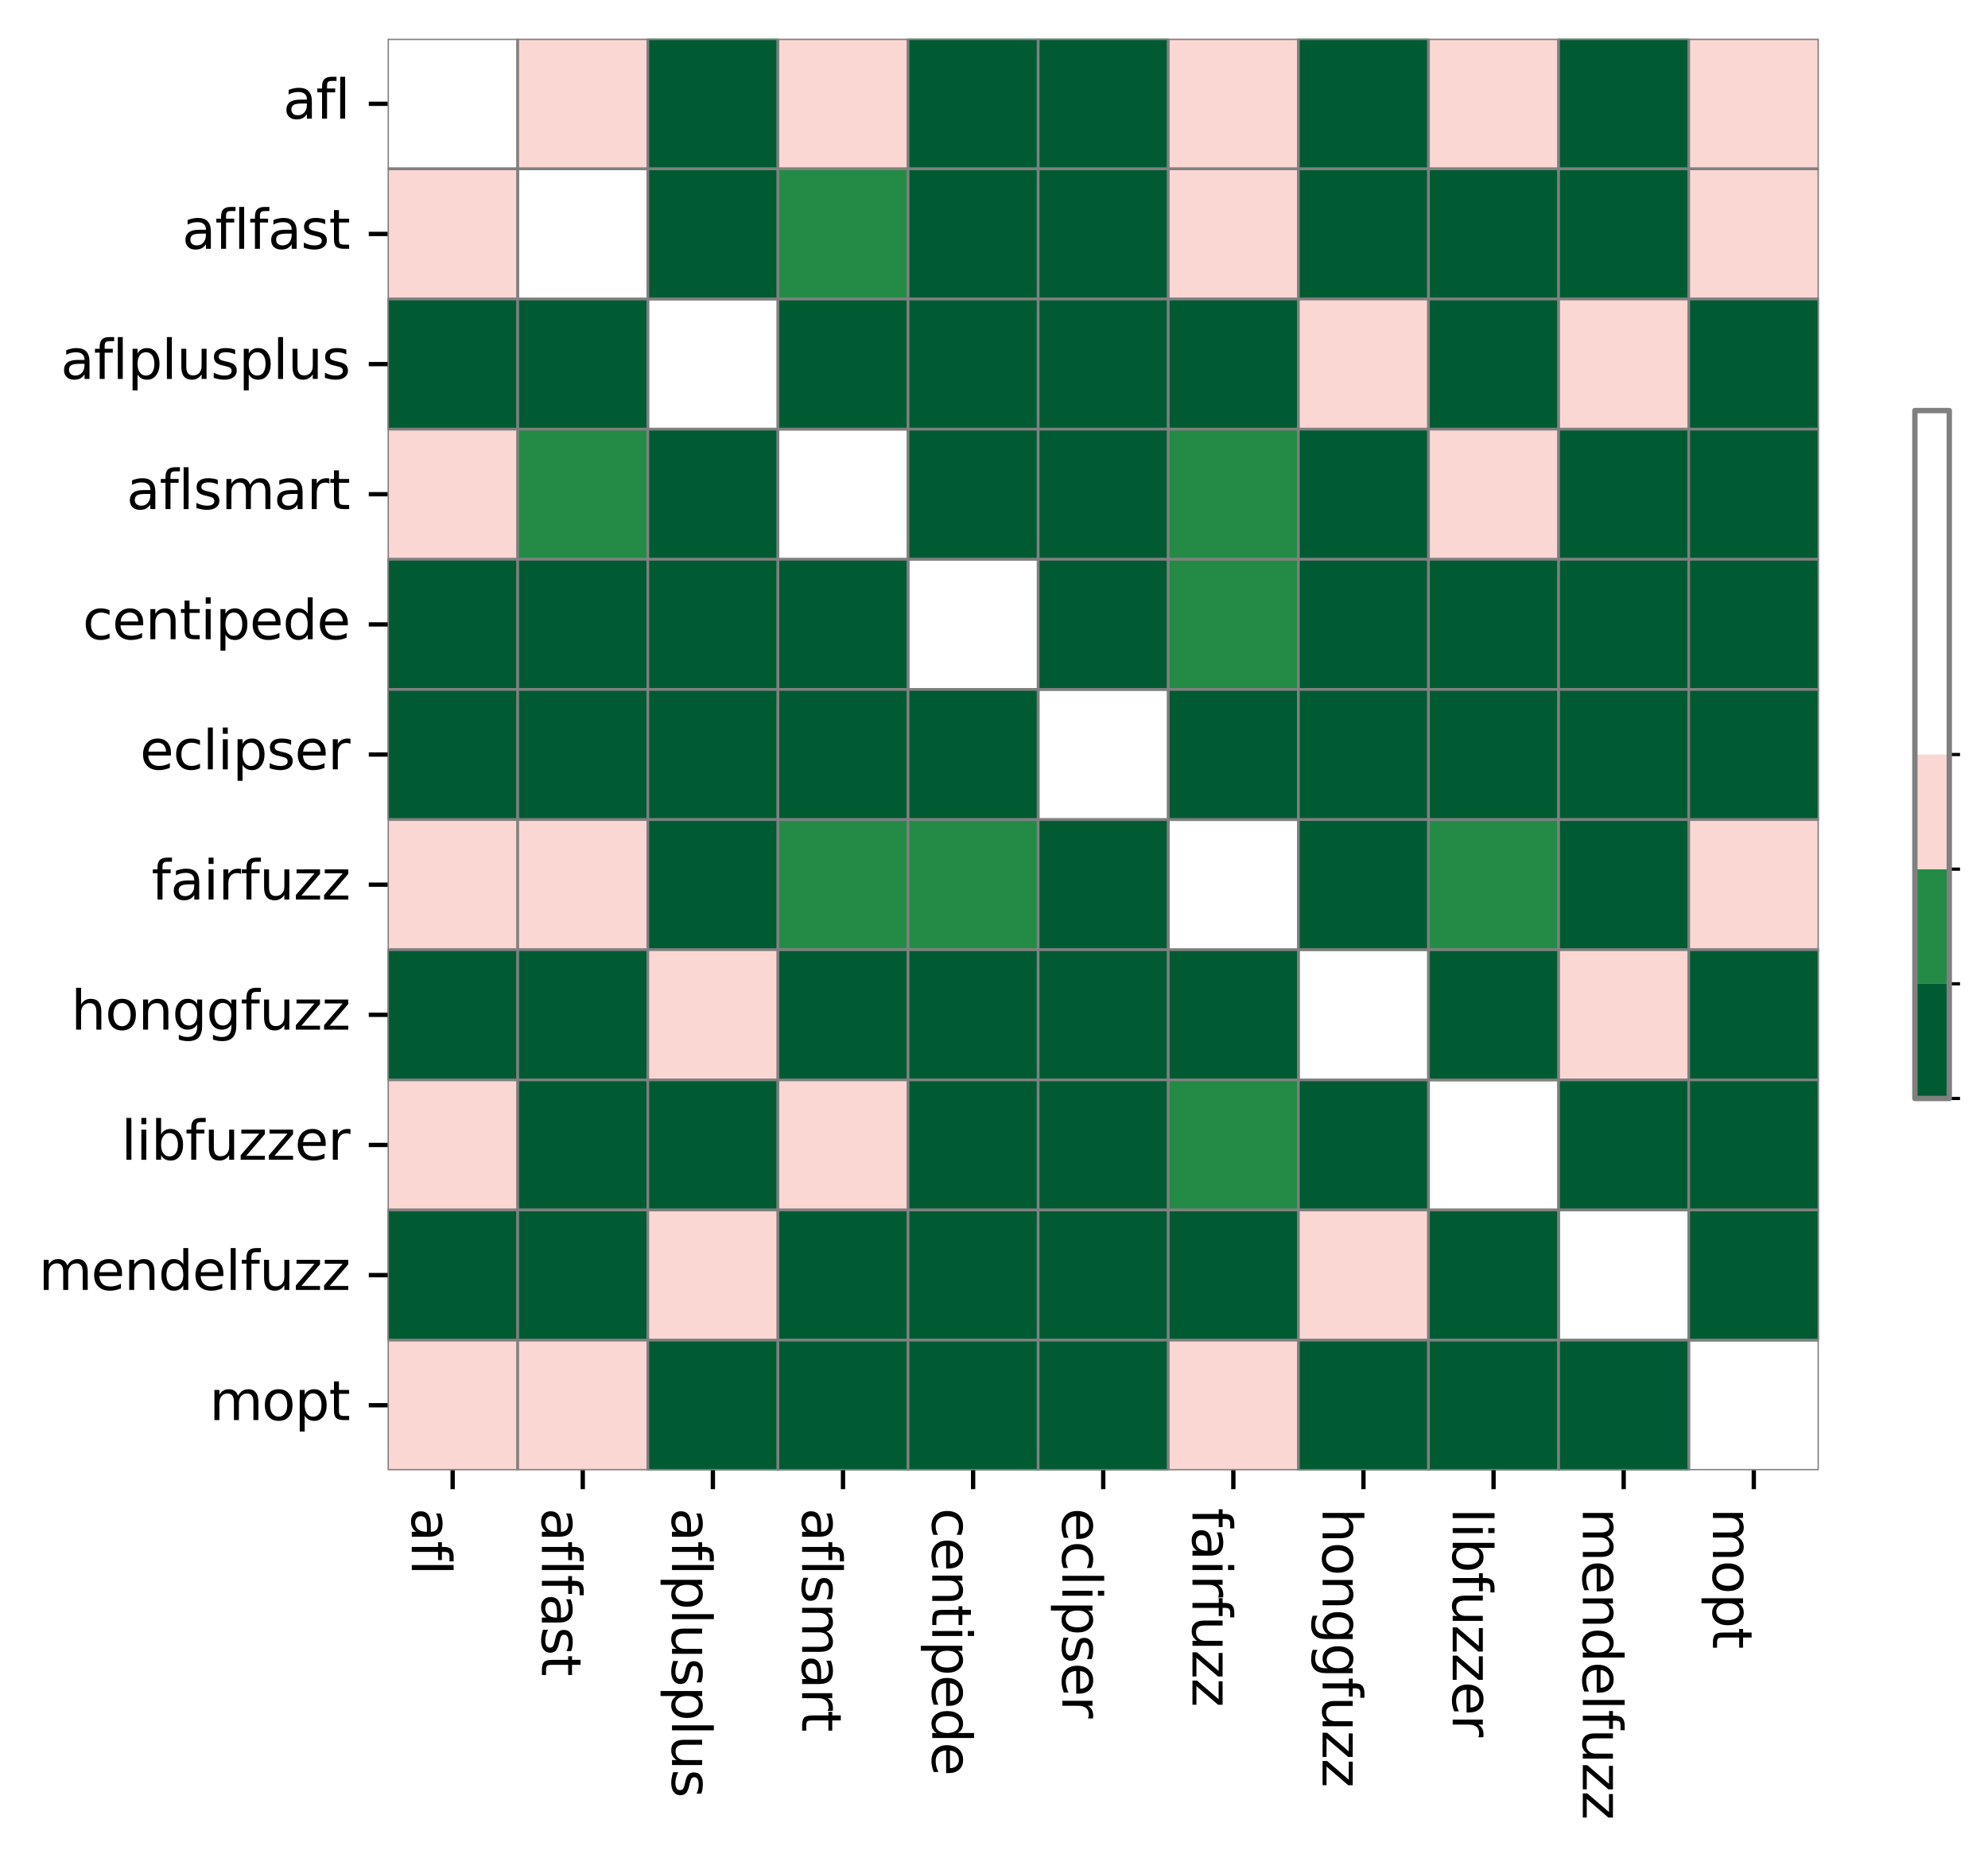 <?xml version="1.0" encoding="utf-8" standalone="no"?>
<!DOCTYPE svg PUBLIC "-//W3C//DTD SVG 1.1//EN"
  "http://www.w3.org/Graphics/SVG/1.1/DTD/svg11.dtd">
<svg xmlns:xlink="http://www.w3.org/1999/xlink" width="369.627pt" height="345.378pt" viewBox="0 0 369.627 345.378" xmlns="http://www.w3.org/2000/svg" version="1.1">
 <defs>
  <style type="text/css">*{stroke-linejoin: round; stroke-linecap: butt}</style>
 </defs>
 <g id="figure_1">
  <g id="patch_1">
   <path d="M 0 345.378 
L 369.627 345.378 
L 369.627 0 
L 0 0 
z
" style="fill: #ffffff"/>
  </g>
  <g id="axes_1">
   <g id="patch_2">
    <path d="M 72.066 273.312 
L 338.178 273.312 
L 338.178 7.2 
L 72.066 7.2 
z
" style="fill: #ffffff"/>
   </g>
   <g id="QuadMesh_1">
    <path d="M 72.066 7.2 
L 96.258 7.2 
L 96.258 31.392 
L 72.066 31.392 
L 72.066 7.2 
" clip-path="url(#pc82c62df67)" style="fill: none; stroke: #808080; stroke-width: 0.5"/>
    <path d="M 96.258 7.2 
L 120.45 7.2 
L 120.45 31.392 
L 96.258 31.392 
L 96.258 7.2 
" clip-path="url(#pc82c62df67)" style="fill: #fbd7d4; stroke: #808080; stroke-width: 0.5"/>
    <path d="M 120.45 7.2 
L 144.642 7.2 
L 144.642 31.392 
L 120.45 31.392 
L 120.45 7.2 
" clip-path="url(#pc82c62df67)" style="fill: #005a32; stroke: #808080; stroke-width: 0.5"/>
    <path d="M 144.642 7.2 
L 168.834 7.2 
L 168.834 31.392 
L 144.642 31.392 
L 144.642 7.2 
" clip-path="url(#pc82c62df67)" style="fill: #fbd7d4; stroke: #808080; stroke-width: 0.5"/>
    <path d="M 168.834 7.2 
L 193.026 7.2 
L 193.026 31.392 
L 168.834 31.392 
L 168.834 7.2 
" clip-path="url(#pc82c62df67)" style="fill: #005a32; stroke: #808080; stroke-width: 0.5"/>
    <path d="M 193.026 7.2 
L 217.218 7.2 
L 217.218 31.392 
L 193.026 31.392 
L 193.026 7.2 
" clip-path="url(#pc82c62df67)" style="fill: #005a32; stroke: #808080; stroke-width: 0.5"/>
    <path d="M 217.218 7.2 
L 241.41 7.2 
L 241.41 31.392 
L 217.218 31.392 
L 217.218 7.2 
" clip-path="url(#pc82c62df67)" style="fill: #fbd7d4; stroke: #808080; stroke-width: 0.5"/>
    <path d="M 241.41 7.2 
L 265.602 7.2 
L 265.602 31.392 
L 241.41 31.392 
L 241.41 7.2 
" clip-path="url(#pc82c62df67)" style="fill: #005a32; stroke: #808080; stroke-width: 0.5"/>
    <path d="M 265.602 7.2 
L 289.794 7.2 
L 289.794 31.392 
L 265.602 31.392 
L 265.602 7.2 
" clip-path="url(#pc82c62df67)" style="fill: #fbd7d4; stroke: #808080; stroke-width: 0.5"/>
    <path d="M 289.794 7.2 
L 313.986 7.2 
L 313.986 31.392 
L 289.794 31.392 
L 289.794 7.2 
" clip-path="url(#pc82c62df67)" style="fill: #005a32; stroke: #808080; stroke-width: 0.5"/>
    <path d="M 313.986 7.2 
L 338.178 7.2 
L 338.178 31.392 
L 313.986 31.392 
L 313.986 7.2 
" clip-path="url(#pc82c62df67)" style="fill: #fbd7d4; stroke: #808080; stroke-width: 0.5"/>
    <path d="M 72.066 31.392 
L 96.258 31.392 
L 96.258 55.584 
L 72.066 55.584 
L 72.066 31.392 
" clip-path="url(#pc82c62df67)" style="fill: #fbd7d4; stroke: #808080; stroke-width: 0.5"/>
    <path d="M 96.258 31.392 
L 120.45 31.392 
L 120.45 55.584 
L 96.258 55.584 
L 96.258 31.392 
" clip-path="url(#pc82c62df67)" style="fill: none; stroke: #808080; stroke-width: 0.5"/>
    <path d="M 120.45 31.392 
L 144.642 31.392 
L 144.642 55.584 
L 120.45 55.584 
L 120.45 31.392 
" clip-path="url(#pc82c62df67)" style="fill: #005a32; stroke: #808080; stroke-width: 0.5"/>
    <path d="M 144.642 31.392 
L 168.834 31.392 
L 168.834 55.584 
L 144.642 55.584 
L 144.642 31.392 
" clip-path="url(#pc82c62df67)" style="fill: #238b45; stroke: #808080; stroke-width: 0.5"/>
    <path d="M 168.834 31.392 
L 193.026 31.392 
L 193.026 55.584 
L 168.834 55.584 
L 168.834 31.392 
" clip-path="url(#pc82c62df67)" style="fill: #005a32; stroke: #808080; stroke-width: 0.5"/>
    <path d="M 193.026 31.392 
L 217.218 31.392 
L 217.218 55.584 
L 193.026 55.584 
L 193.026 31.392 
" clip-path="url(#pc82c62df67)" style="fill: #005a32; stroke: #808080; stroke-width: 0.5"/>
    <path d="M 217.218 31.392 
L 241.41 31.392 
L 241.41 55.584 
L 217.218 55.584 
L 217.218 31.392 
" clip-path="url(#pc82c62df67)" style="fill: #fbd7d4; stroke: #808080; stroke-width: 0.5"/>
    <path d="M 241.41 31.392 
L 265.602 31.392 
L 265.602 55.584 
L 241.41 55.584 
L 241.41 31.392 
" clip-path="url(#pc82c62df67)" style="fill: #005a32; stroke: #808080; stroke-width: 0.5"/>
    <path d="M 265.602 31.392 
L 289.794 31.392 
L 289.794 55.584 
L 265.602 55.584 
L 265.602 31.392 
" clip-path="url(#pc82c62df67)" style="fill: #005a32; stroke: #808080; stroke-width: 0.5"/>
    <path d="M 289.794 31.392 
L 313.986 31.392 
L 313.986 55.584 
L 289.794 55.584 
L 289.794 31.392 
" clip-path="url(#pc82c62df67)" style="fill: #005a32; stroke: #808080; stroke-width: 0.5"/>
    <path d="M 313.986 31.392 
L 338.178 31.392 
L 338.178 55.584 
L 313.986 55.584 
L 313.986 31.392 
" clip-path="url(#pc82c62df67)" style="fill: #fbd7d4; stroke: #808080; stroke-width: 0.5"/>
    <path d="M 72.066 55.584 
L 96.258 55.584 
L 96.258 79.776 
L 72.066 79.776 
L 72.066 55.584 
" clip-path="url(#pc82c62df67)" style="fill: #005a32; stroke: #808080; stroke-width: 0.5"/>
    <path d="M 96.258 55.584 
L 120.45 55.584 
L 120.45 79.776 
L 96.258 79.776 
L 96.258 55.584 
" clip-path="url(#pc82c62df67)" style="fill: #005a32; stroke: #808080; stroke-width: 0.5"/>
    <path d="M 120.45 55.584 
L 144.642 55.584 
L 144.642 79.776 
L 120.45 79.776 
L 120.45 55.584 
" clip-path="url(#pc82c62df67)" style="fill: none; stroke: #808080; stroke-width: 0.5"/>
    <path d="M 144.642 55.584 
L 168.834 55.584 
L 168.834 79.776 
L 144.642 79.776 
L 144.642 55.584 
" clip-path="url(#pc82c62df67)" style="fill: #005a32; stroke: #808080; stroke-width: 0.5"/>
    <path d="M 168.834 55.584 
L 193.026 55.584 
L 193.026 79.776 
L 168.834 79.776 
L 168.834 55.584 
" clip-path="url(#pc82c62df67)" style="fill: #005a32; stroke: #808080; stroke-width: 0.5"/>
    <path d="M 193.026 55.584 
L 217.218 55.584 
L 217.218 79.776 
L 193.026 79.776 
L 193.026 55.584 
" clip-path="url(#pc82c62df67)" style="fill: #005a32; stroke: #808080; stroke-width: 0.5"/>
    <path d="M 217.218 55.584 
L 241.41 55.584 
L 241.41 79.776 
L 217.218 79.776 
L 217.218 55.584 
" clip-path="url(#pc82c62df67)" style="fill: #005a32; stroke: #808080; stroke-width: 0.5"/>
    <path d="M 241.41 55.584 
L 265.602 55.584 
L 265.602 79.776 
L 241.41 79.776 
L 241.41 55.584 
" clip-path="url(#pc82c62df67)" style="fill: #fbd7d4; stroke: #808080; stroke-width: 0.5"/>
    <path d="M 265.602 55.584 
L 289.794 55.584 
L 289.794 79.776 
L 265.602 79.776 
L 265.602 55.584 
" clip-path="url(#pc82c62df67)" style="fill: #005a32; stroke: #808080; stroke-width: 0.5"/>
    <path d="M 289.794 55.584 
L 313.986 55.584 
L 313.986 79.776 
L 289.794 79.776 
L 289.794 55.584 
" clip-path="url(#pc82c62df67)" style="fill: #fbd7d4; stroke: #808080; stroke-width: 0.5"/>
    <path d="M 313.986 55.584 
L 338.178 55.584 
L 338.178 79.776 
L 313.986 79.776 
L 313.986 55.584 
" clip-path="url(#pc82c62df67)" style="fill: #005a32; stroke: #808080; stroke-width: 0.5"/>
    <path d="M 72.066 79.776 
L 96.258 79.776 
L 96.258 103.968 
L 72.066 103.968 
L 72.066 79.776 
" clip-path="url(#pc82c62df67)" style="fill: #fbd7d4; stroke: #808080; stroke-width: 0.5"/>
    <path d="M 96.258 79.776 
L 120.45 79.776 
L 120.45 103.968 
L 96.258 103.968 
L 96.258 79.776 
" clip-path="url(#pc82c62df67)" style="fill: #238b45; stroke: #808080; stroke-width: 0.5"/>
    <path d="M 120.45 79.776 
L 144.642 79.776 
L 144.642 103.968 
L 120.45 103.968 
L 120.45 79.776 
" clip-path="url(#pc82c62df67)" style="fill: #005a32; stroke: #808080; stroke-width: 0.5"/>
    <path d="M 144.642 79.776 
L 168.834 79.776 
L 168.834 103.968 
L 144.642 103.968 
L 144.642 79.776 
" clip-path="url(#pc82c62df67)" style="fill: none; stroke: #808080; stroke-width: 0.5"/>
    <path d="M 168.834 79.776 
L 193.026 79.776 
L 193.026 103.968 
L 168.834 103.968 
L 168.834 79.776 
" clip-path="url(#pc82c62df67)" style="fill: #005a32; stroke: #808080; stroke-width: 0.5"/>
    <path d="M 193.026 79.776 
L 217.218 79.776 
L 217.218 103.968 
L 193.026 103.968 
L 193.026 79.776 
" clip-path="url(#pc82c62df67)" style="fill: #005a32; stroke: #808080; stroke-width: 0.5"/>
    <path d="M 217.218 79.776 
L 241.41 79.776 
L 241.41 103.968 
L 217.218 103.968 
L 217.218 79.776 
" clip-path="url(#pc82c62df67)" style="fill: #238b45; stroke: #808080; stroke-width: 0.5"/>
    <path d="M 241.41 79.776 
L 265.602 79.776 
L 265.602 103.968 
L 241.41 103.968 
L 241.41 79.776 
" clip-path="url(#pc82c62df67)" style="fill: #005a32; stroke: #808080; stroke-width: 0.5"/>
    <path d="M 265.602 79.776 
L 289.794 79.776 
L 289.794 103.968 
L 265.602 103.968 
L 265.602 79.776 
" clip-path="url(#pc82c62df67)" style="fill: #fbd7d4; stroke: #808080; stroke-width: 0.5"/>
    <path d="M 289.794 79.776 
L 313.986 79.776 
L 313.986 103.968 
L 289.794 103.968 
L 289.794 79.776 
" clip-path="url(#pc82c62df67)" style="fill: #005a32; stroke: #808080; stroke-width: 0.5"/>
    <path d="M 313.986 79.776 
L 338.178 79.776 
L 338.178 103.968 
L 313.986 103.968 
L 313.986 79.776 
" clip-path="url(#pc82c62df67)" style="fill: #005a32; stroke: #808080; stroke-width: 0.5"/>
    <path d="M 72.066 103.968 
L 96.258 103.968 
L 96.258 128.16 
L 72.066 128.16 
L 72.066 103.968 
" clip-path="url(#pc82c62df67)" style="fill: #005a32; stroke: #808080; stroke-width: 0.5"/>
    <path d="M 96.258 103.968 
L 120.45 103.968 
L 120.45 128.16 
L 96.258 128.16 
L 96.258 103.968 
" clip-path="url(#pc82c62df67)" style="fill: #005a32; stroke: #808080; stroke-width: 0.5"/>
    <path d="M 120.45 103.968 
L 144.642 103.968 
L 144.642 128.16 
L 120.45 128.16 
L 120.45 103.968 
" clip-path="url(#pc82c62df67)" style="fill: #005a32; stroke: #808080; stroke-width: 0.5"/>
    <path d="M 144.642 103.968 
L 168.834 103.968 
L 168.834 128.16 
L 144.642 128.16 
L 144.642 103.968 
" clip-path="url(#pc82c62df67)" style="fill: #005a32; stroke: #808080; stroke-width: 0.5"/>
    <path d="M 168.834 103.968 
L 193.026 103.968 
L 193.026 128.16 
L 168.834 128.16 
L 168.834 103.968 
" clip-path="url(#pc82c62df67)" style="fill: none; stroke: #808080; stroke-width: 0.5"/>
    <path d="M 193.026 103.968 
L 217.218 103.968 
L 217.218 128.16 
L 193.026 128.16 
L 193.026 103.968 
" clip-path="url(#pc82c62df67)" style="fill: #005a32; stroke: #808080; stroke-width: 0.5"/>
    <path d="M 217.218 103.968 
L 241.41 103.968 
L 241.41 128.16 
L 217.218 128.16 
L 217.218 103.968 
" clip-path="url(#pc82c62df67)" style="fill: #238b45; stroke: #808080; stroke-width: 0.5"/>
    <path d="M 241.41 103.968 
L 265.602 103.968 
L 265.602 128.16 
L 241.41 128.16 
L 241.41 103.968 
" clip-path="url(#pc82c62df67)" style="fill: #005a32; stroke: #808080; stroke-width: 0.5"/>
    <path d="M 265.602 103.968 
L 289.794 103.968 
L 289.794 128.16 
L 265.602 128.16 
L 265.602 103.968 
" clip-path="url(#pc82c62df67)" style="fill: #005a32; stroke: #808080; stroke-width: 0.5"/>
    <path d="M 289.794 103.968 
L 313.986 103.968 
L 313.986 128.16 
L 289.794 128.16 
L 289.794 103.968 
" clip-path="url(#pc82c62df67)" style="fill: #005a32; stroke: #808080; stroke-width: 0.5"/>
    <path d="M 313.986 103.968 
L 338.178 103.968 
L 338.178 128.16 
L 313.986 128.16 
L 313.986 103.968 
" clip-path="url(#pc82c62df67)" style="fill: #005a32; stroke: #808080; stroke-width: 0.5"/>
    <path d="M 72.066 128.16 
L 96.258 128.16 
L 96.258 152.352 
L 72.066 152.352 
L 72.066 128.16 
" clip-path="url(#pc82c62df67)" style="fill: #005a32; stroke: #808080; stroke-width: 0.5"/>
    <path d="M 96.258 128.16 
L 120.45 128.16 
L 120.45 152.352 
L 96.258 152.352 
L 96.258 128.16 
" clip-path="url(#pc82c62df67)" style="fill: #005a32; stroke: #808080; stroke-width: 0.5"/>
    <path d="M 120.45 128.16 
L 144.642 128.16 
L 144.642 152.352 
L 120.45 152.352 
L 120.45 128.16 
" clip-path="url(#pc82c62df67)" style="fill: #005a32; stroke: #808080; stroke-width: 0.5"/>
    <path d="M 144.642 128.16 
L 168.834 128.16 
L 168.834 152.352 
L 144.642 152.352 
L 144.642 128.16 
" clip-path="url(#pc82c62df67)" style="fill: #005a32; stroke: #808080; stroke-width: 0.5"/>
    <path d="M 168.834 128.16 
L 193.026 128.16 
L 193.026 152.352 
L 168.834 152.352 
L 168.834 128.16 
" clip-path="url(#pc82c62df67)" style="fill: #005a32; stroke: #808080; stroke-width: 0.5"/>
    <path d="M 193.026 128.16 
L 217.218 128.16 
L 217.218 152.352 
L 193.026 152.352 
L 193.026 128.16 
" clip-path="url(#pc82c62df67)" style="fill: none; stroke: #808080; stroke-width: 0.5"/>
    <path d="M 217.218 128.16 
L 241.41 128.16 
L 241.41 152.352 
L 217.218 152.352 
L 217.218 128.16 
" clip-path="url(#pc82c62df67)" style="fill: #005a32; stroke: #808080; stroke-width: 0.5"/>
    <path d="M 241.41 128.16 
L 265.602 128.16 
L 265.602 152.352 
L 241.41 152.352 
L 241.41 128.16 
" clip-path="url(#pc82c62df67)" style="fill: #005a32; stroke: #808080; stroke-width: 0.5"/>
    <path d="M 265.602 128.16 
L 289.794 128.16 
L 289.794 152.352 
L 265.602 152.352 
L 265.602 128.16 
" clip-path="url(#pc82c62df67)" style="fill: #005a32; stroke: #808080; stroke-width: 0.5"/>
    <path d="M 289.794 128.16 
L 313.986 128.16 
L 313.986 152.352 
L 289.794 152.352 
L 289.794 128.16 
" clip-path="url(#pc82c62df67)" style="fill: #005a32; stroke: #808080; stroke-width: 0.5"/>
    <path d="M 313.986 128.16 
L 338.178 128.16 
L 338.178 152.352 
L 313.986 152.352 
L 313.986 128.16 
" clip-path="url(#pc82c62df67)" style="fill: #005a32; stroke: #808080; stroke-width: 0.5"/>
    <path d="M 72.066 152.352 
L 96.258 152.352 
L 96.258 176.544 
L 72.066 176.544 
L 72.066 152.352 
" clip-path="url(#pc82c62df67)" style="fill: #fbd7d4; stroke: #808080; stroke-width: 0.5"/>
    <path d="M 96.258 152.352 
L 120.45 152.352 
L 120.45 176.544 
L 96.258 176.544 
L 96.258 152.352 
" clip-path="url(#pc82c62df67)" style="fill: #fbd7d4; stroke: #808080; stroke-width: 0.5"/>
    <path d="M 120.45 152.352 
L 144.642 152.352 
L 144.642 176.544 
L 120.45 176.544 
L 120.45 152.352 
" clip-path="url(#pc82c62df67)" style="fill: #005a32; stroke: #808080; stroke-width: 0.5"/>
    <path d="M 144.642 152.352 
L 168.834 152.352 
L 168.834 176.544 
L 144.642 176.544 
L 144.642 152.352 
" clip-path="url(#pc82c62df67)" style="fill: #238b45; stroke: #808080; stroke-width: 0.5"/>
    <path d="M 168.834 152.352 
L 193.026 152.352 
L 193.026 176.544 
L 168.834 176.544 
L 168.834 152.352 
" clip-path="url(#pc82c62df67)" style="fill: #238b45; stroke: #808080; stroke-width: 0.5"/>
    <path d="M 193.026 152.352 
L 217.218 152.352 
L 217.218 176.544 
L 193.026 176.544 
L 193.026 152.352 
" clip-path="url(#pc82c62df67)" style="fill: #005a32; stroke: #808080; stroke-width: 0.5"/>
    <path d="M 217.218 152.352 
L 241.41 152.352 
L 241.41 176.544 
L 217.218 176.544 
L 217.218 152.352 
" clip-path="url(#pc82c62df67)" style="fill: none; stroke: #808080; stroke-width: 0.5"/>
    <path d="M 241.41 152.352 
L 265.602 152.352 
L 265.602 176.544 
L 241.41 176.544 
L 241.41 152.352 
" clip-path="url(#pc82c62df67)" style="fill: #005a32; stroke: #808080; stroke-width: 0.5"/>
    <path d="M 265.602 152.352 
L 289.794 152.352 
L 289.794 176.544 
L 265.602 176.544 
L 265.602 152.352 
" clip-path="url(#pc82c62df67)" style="fill: #238b45; stroke: #808080; stroke-width: 0.5"/>
    <path d="M 289.794 152.352 
L 313.986 152.352 
L 313.986 176.544 
L 289.794 176.544 
L 289.794 152.352 
" clip-path="url(#pc82c62df67)" style="fill: #005a32; stroke: #808080; stroke-width: 0.5"/>
    <path d="M 313.986 152.352 
L 338.178 152.352 
L 338.178 176.544 
L 313.986 176.544 
L 313.986 152.352 
" clip-path="url(#pc82c62df67)" style="fill: #fbd7d4; stroke: #808080; stroke-width: 0.5"/>
    <path d="M 72.066 176.544 
L 96.258 176.544 
L 96.258 200.736 
L 72.066 200.736 
L 72.066 176.544 
" clip-path="url(#pc82c62df67)" style="fill: #005a32; stroke: #808080; stroke-width: 0.5"/>
    <path d="M 96.258 176.544 
L 120.45 176.544 
L 120.45 200.736 
L 96.258 200.736 
L 96.258 176.544 
" clip-path="url(#pc82c62df67)" style="fill: #005a32; stroke: #808080; stroke-width: 0.5"/>
    <path d="M 120.45 176.544 
L 144.642 176.544 
L 144.642 200.736 
L 120.45 200.736 
L 120.45 176.544 
" clip-path="url(#pc82c62df67)" style="fill: #fbd7d4; stroke: #808080; stroke-width: 0.5"/>
    <path d="M 144.642 176.544 
L 168.834 176.544 
L 168.834 200.736 
L 144.642 200.736 
L 144.642 176.544 
" clip-path="url(#pc82c62df67)" style="fill: #005a32; stroke: #808080; stroke-width: 0.5"/>
    <path d="M 168.834 176.544 
L 193.026 176.544 
L 193.026 200.736 
L 168.834 200.736 
L 168.834 176.544 
" clip-path="url(#pc82c62df67)" style="fill: #005a32; stroke: #808080; stroke-width: 0.5"/>
    <path d="M 193.026 176.544 
L 217.218 176.544 
L 217.218 200.736 
L 193.026 200.736 
L 193.026 176.544 
" clip-path="url(#pc82c62df67)" style="fill: #005a32; stroke: #808080; stroke-width: 0.5"/>
    <path d="M 217.218 176.544 
L 241.41 176.544 
L 241.41 200.736 
L 217.218 200.736 
L 217.218 176.544 
" clip-path="url(#pc82c62df67)" style="fill: #005a32; stroke: #808080; stroke-width: 0.5"/>
    <path d="M 241.41 176.544 
L 265.602 176.544 
L 265.602 200.736 
L 241.41 200.736 
L 241.41 176.544 
" clip-path="url(#pc82c62df67)" style="fill: none; stroke: #808080; stroke-width: 0.5"/>
    <path d="M 265.602 176.544 
L 289.794 176.544 
L 289.794 200.736 
L 265.602 200.736 
L 265.602 176.544 
" clip-path="url(#pc82c62df67)" style="fill: #005a32; stroke: #808080; stroke-width: 0.5"/>
    <path d="M 289.794 176.544 
L 313.986 176.544 
L 313.986 200.736 
L 289.794 200.736 
L 289.794 176.544 
" clip-path="url(#pc82c62df67)" style="fill: #fbd7d4; stroke: #808080; stroke-width: 0.5"/>
    <path d="M 313.986 176.544 
L 338.178 176.544 
L 338.178 200.736 
L 313.986 200.736 
L 313.986 176.544 
" clip-path="url(#pc82c62df67)" style="fill: #005a32; stroke: #808080; stroke-width: 0.5"/>
    <path d="M 72.066 200.736 
L 96.258 200.736 
L 96.258 224.928 
L 72.066 224.928 
L 72.066 200.736 
" clip-path="url(#pc82c62df67)" style="fill: #fbd7d4; stroke: #808080; stroke-width: 0.5"/>
    <path d="M 96.258 200.736 
L 120.45 200.736 
L 120.45 224.928 
L 96.258 224.928 
L 96.258 200.736 
" clip-path="url(#pc82c62df67)" style="fill: #005a32; stroke: #808080; stroke-width: 0.5"/>
    <path d="M 120.45 200.736 
L 144.642 200.736 
L 144.642 224.928 
L 120.45 224.928 
L 120.45 200.736 
" clip-path="url(#pc82c62df67)" style="fill: #005a32; stroke: #808080; stroke-width: 0.5"/>
    <path d="M 144.642 200.736 
L 168.834 200.736 
L 168.834 224.928 
L 144.642 224.928 
L 144.642 200.736 
" clip-path="url(#pc82c62df67)" style="fill: #fbd7d4; stroke: #808080; stroke-width: 0.5"/>
    <path d="M 168.834 200.736 
L 193.026 200.736 
L 193.026 224.928 
L 168.834 224.928 
L 168.834 200.736 
" clip-path="url(#pc82c62df67)" style="fill: #005a32; stroke: #808080; stroke-width: 0.5"/>
    <path d="M 193.026 200.736 
L 217.218 200.736 
L 217.218 224.928 
L 193.026 224.928 
L 193.026 200.736 
" clip-path="url(#pc82c62df67)" style="fill: #005a32; stroke: #808080; stroke-width: 0.5"/>
    <path d="M 217.218 200.736 
L 241.41 200.736 
L 241.41 224.928 
L 217.218 224.928 
L 217.218 200.736 
" clip-path="url(#pc82c62df67)" style="fill: #238b45; stroke: #808080; stroke-width: 0.5"/>
    <path d="M 241.41 200.736 
L 265.602 200.736 
L 265.602 224.928 
L 241.41 224.928 
L 241.41 200.736 
" clip-path="url(#pc82c62df67)" style="fill: #005a32; stroke: #808080; stroke-width: 0.5"/>
    <path d="M 265.602 200.736 
L 289.794 200.736 
L 289.794 224.928 
L 265.602 224.928 
L 265.602 200.736 
" clip-path="url(#pc82c62df67)" style="fill: none; stroke: #808080; stroke-width: 0.5"/>
    <path d="M 289.794 200.736 
L 313.986 200.736 
L 313.986 224.928 
L 289.794 224.928 
L 289.794 200.736 
" clip-path="url(#pc82c62df67)" style="fill: #005a32; stroke: #808080; stroke-width: 0.5"/>
    <path d="M 313.986 200.736 
L 338.178 200.736 
L 338.178 224.928 
L 313.986 224.928 
L 313.986 200.736 
" clip-path="url(#pc82c62df67)" style="fill: #005a32; stroke: #808080; stroke-width: 0.5"/>
    <path d="M 72.066 224.928 
L 96.258 224.928 
L 96.258 249.12 
L 72.066 249.12 
L 72.066 224.928 
" clip-path="url(#pc82c62df67)" style="fill: #005a32; stroke: #808080; stroke-width: 0.5"/>
    <path d="M 96.258 224.928 
L 120.45 224.928 
L 120.45 249.12 
L 96.258 249.12 
L 96.258 224.928 
" clip-path="url(#pc82c62df67)" style="fill: #005a32; stroke: #808080; stroke-width: 0.5"/>
    <path d="M 120.45 224.928 
L 144.642 224.928 
L 144.642 249.12 
L 120.45 249.12 
L 120.45 224.928 
" clip-path="url(#pc82c62df67)" style="fill: #fbd7d4; stroke: #808080; stroke-width: 0.5"/>
    <path d="M 144.642 224.928 
L 168.834 224.928 
L 168.834 249.12 
L 144.642 249.12 
L 144.642 224.928 
" clip-path="url(#pc82c62df67)" style="fill: #005a32; stroke: #808080; stroke-width: 0.5"/>
    <path d="M 168.834 224.928 
L 193.026 224.928 
L 193.026 249.12 
L 168.834 249.12 
L 168.834 224.928 
" clip-path="url(#pc82c62df67)" style="fill: #005a32; stroke: #808080; stroke-width: 0.5"/>
    <path d="M 193.026 224.928 
L 217.218 224.928 
L 217.218 249.12 
L 193.026 249.12 
L 193.026 224.928 
" clip-path="url(#pc82c62df67)" style="fill: #005a32; stroke: #808080; stroke-width: 0.5"/>
    <path d="M 217.218 224.928 
L 241.41 224.928 
L 241.41 249.12 
L 217.218 249.12 
L 217.218 224.928 
" clip-path="url(#pc82c62df67)" style="fill: #005a32; stroke: #808080; stroke-width: 0.5"/>
    <path d="M 241.41 224.928 
L 265.602 224.928 
L 265.602 249.12 
L 241.41 249.12 
L 241.41 224.928 
" clip-path="url(#pc82c62df67)" style="fill: #fbd7d4; stroke: #808080; stroke-width: 0.5"/>
    <path d="M 265.602 224.928 
L 289.794 224.928 
L 289.794 249.12 
L 265.602 249.12 
L 265.602 224.928 
" clip-path="url(#pc82c62df67)" style="fill: #005a32; stroke: #808080; stroke-width: 0.5"/>
    <path d="M 289.794 224.928 
L 313.986 224.928 
L 313.986 249.12 
L 289.794 249.12 
L 289.794 224.928 
" clip-path="url(#pc82c62df67)" style="fill: none; stroke: #808080; stroke-width: 0.5"/>
    <path d="M 313.986 224.928 
L 338.178 224.928 
L 338.178 249.12 
L 313.986 249.12 
L 313.986 224.928 
" clip-path="url(#pc82c62df67)" style="fill: #005a32; stroke: #808080; stroke-width: 0.5"/>
    <path d="M 72.066 249.12 
L 96.258 249.12 
L 96.258 273.312 
L 72.066 273.312 
L 72.066 249.12 
" clip-path="url(#pc82c62df67)" style="fill: #fbd7d4; stroke: #808080; stroke-width: 0.5"/>
    <path d="M 96.258 249.12 
L 120.45 249.12 
L 120.45 273.312 
L 96.258 273.312 
L 96.258 249.12 
" clip-path="url(#pc82c62df67)" style="fill: #fbd7d4; stroke: #808080; stroke-width: 0.5"/>
    <path d="M 120.45 249.12 
L 144.642 249.12 
L 144.642 273.312 
L 120.45 273.312 
L 120.45 249.12 
" clip-path="url(#pc82c62df67)" style="fill: #005a32; stroke: #808080; stroke-width: 0.5"/>
    <path d="M 144.642 249.12 
L 168.834 249.12 
L 168.834 273.312 
L 144.642 273.312 
L 144.642 249.12 
" clip-path="url(#pc82c62df67)" style="fill: #005a32; stroke: #808080; stroke-width: 0.5"/>
    <path d="M 168.834 249.12 
L 193.026 249.12 
L 193.026 273.312 
L 168.834 273.312 
L 168.834 249.12 
" clip-path="url(#pc82c62df67)" style="fill: #005a32; stroke: #808080; stroke-width: 0.5"/>
    <path d="M 193.026 249.12 
L 217.218 249.12 
L 217.218 273.312 
L 193.026 273.312 
L 193.026 249.12 
" clip-path="url(#pc82c62df67)" style="fill: #005a32; stroke: #808080; stroke-width: 0.5"/>
    <path d="M 217.218 249.12 
L 241.41 249.12 
L 241.41 273.312 
L 217.218 273.312 
L 217.218 249.12 
" clip-path="url(#pc82c62df67)" style="fill: #fbd7d4; stroke: #808080; stroke-width: 0.5"/>
    <path d="M 241.41 249.12 
L 265.602 249.12 
L 265.602 273.312 
L 241.41 273.312 
L 241.41 249.12 
" clip-path="url(#pc82c62df67)" style="fill: #005a32; stroke: #808080; stroke-width: 0.5"/>
    <path d="M 265.602 249.12 
L 289.794 249.12 
L 289.794 273.312 
L 265.602 273.312 
L 265.602 249.12 
" clip-path="url(#pc82c62df67)" style="fill: #005a32; stroke: #808080; stroke-width: 0.5"/>
    <path d="M 289.794 249.12 
L 313.986 249.12 
L 313.986 273.312 
L 289.794 273.312 
L 289.794 249.12 
" clip-path="url(#pc82c62df67)" style="fill: #005a32; stroke: #808080; stroke-width: 0.5"/>
    <path d="M 313.986 249.12 
L 338.178 249.12 
L 338.178 273.312 
L 313.986 273.312 
L 313.986 249.12 
" clip-path="url(#pc82c62df67)" style="fill: none; stroke: #808080; stroke-width: 0.5"/>
   </g>
   <g id="matplotlib.axis_1">
    <g id="xtick_1">
     <g id="line2d_1">
      <defs>
       <path id="m51138cceb2" d="M 0 0 
L 0 3.5 
" style="stroke: #000000; stroke-width: 0.8"/>
      </defs>
      <g>
       <use xlink:href="#m51138cceb2" x="84.162" y="273.312" style="stroke: #000000; stroke-width: 0.8"/>
      </g>
     </g>
     <g id="text_1">
      <!-- afl -->
      <g transform="translate(76.563 280.312) rotate(-270) scale(0.1 -0.1)">
       <defs>
        <path id="DejaVuSans-61" d="M 2194 1759 
Q 1497 1759 1228 1600 
Q 959 1441 959 1056 
Q 959 750 1161 570 
Q 1363 391 1709 391 
Q 2188 391 2477 730 
Q 2766 1069 2766 1631 
L 2766 1759 
L 2194 1759 
z
M 3341 1997 
L 3341 0 
L 2766 0 
L 2766 531 
Q 2569 213 2275 61 
Q 1981 -91 1556 -91 
Q 1019 -91 701 211 
Q 384 513 384 1019 
Q 384 1609 779 1909 
Q 1175 2209 1959 2209 
L 2766 2209 
L 2766 2266 
Q 2766 2663 2505 2880 
Q 2244 3097 1772 3097 
Q 1472 3097 1187 3025 
Q 903 2953 641 2809 
L 641 3341 
Q 956 3463 1253 3523 
Q 1550 3584 1831 3584 
Q 2591 3584 2966 3190 
Q 3341 2797 3341 1997 
z
" transform="scale(0.016)"/>
        <path id="DejaVuSans-66" d="M 2375 4863 
L 2375 4384 
L 1825 4384 
Q 1516 4384 1395 4259 
Q 1275 4134 1275 3809 
L 1275 3500 
L 2222 3500 
L 2222 3053 
L 1275 3053 
L 1275 0 
L 697 0 
L 697 3053 
L 147 3053 
L 147 3500 
L 697 3500 
L 697 3744 
Q 697 4328 969 4595 
Q 1241 4863 1831 4863 
L 2375 4863 
z
" transform="scale(0.016)"/>
        <path id="DejaVuSans-6c" d="M 603 4863 
L 1178 4863 
L 1178 0 
L 603 0 
L 603 4863 
z
" transform="scale(0.016)"/>
       </defs>
       <use xlink:href="#DejaVuSans-61"/>
       <use xlink:href="#DejaVuSans-66" x="61.279"/>
       <use xlink:href="#DejaVuSans-6c" x="96.484"/>
      </g>
     </g>
    </g>
    <g id="xtick_2">
     <g id="line2d_2">
      <g>
       <use xlink:href="#m51138cceb2" x="108.354" y="273.312" style="stroke: #000000; stroke-width: 0.8"/>
      </g>
     </g>
     <g id="text_2">
      <!-- aflfast -->
      <g transform="translate(100.755 280.312) rotate(-270) scale(0.1 -0.1)">
       <defs>
        <path id="DejaVuSans-73" d="M 2834 3397 
L 2834 2853 
Q 2591 2978 2328 3040 
Q 2066 3103 1784 3103 
Q 1356 3103 1142 2972 
Q 928 2841 928 2578 
Q 928 2378 1081 2264 
Q 1234 2150 1697 2047 
L 1894 2003 
Q 2506 1872 2764 1633 
Q 3022 1394 3022 966 
Q 3022 478 2636 193 
Q 2250 -91 1575 -91 
Q 1294 -91 989 -36 
Q 684 19 347 128 
L 347 722 
Q 666 556 975 473 
Q 1284 391 1588 391 
Q 1994 391 2212 530 
Q 2431 669 2431 922 
Q 2431 1156 2273 1281 
Q 2116 1406 1581 1522 
L 1381 1569 
Q 847 1681 609 1914 
Q 372 2147 372 2553 
Q 372 3047 722 3315 
Q 1072 3584 1716 3584 
Q 2034 3584 2315 3537 
Q 2597 3491 2834 3397 
z
" transform="scale(0.016)"/>
        <path id="DejaVuSans-74" d="M 1172 4494 
L 1172 3500 
L 2356 3500 
L 2356 3053 
L 1172 3053 
L 1172 1153 
Q 1172 725 1289 603 
Q 1406 481 1766 481 
L 2356 481 
L 2356 0 
L 1766 0 
Q 1100 0 847 248 
Q 594 497 594 1153 
L 594 3053 
L 172 3053 
L 172 3500 
L 594 3500 
L 594 4494 
L 1172 4494 
z
" transform="scale(0.016)"/>
       </defs>
       <use xlink:href="#DejaVuSans-61"/>
       <use xlink:href="#DejaVuSans-66" x="61.279"/>
       <use xlink:href="#DejaVuSans-6c" x="96.484"/>
       <use xlink:href="#DejaVuSans-66" x="124.268"/>
       <use xlink:href="#DejaVuSans-61" x="159.473"/>
       <use xlink:href="#DejaVuSans-73" x="220.752"/>
       <use xlink:href="#DejaVuSans-74" x="272.852"/>
      </g>
     </g>
    </g>
    <g id="xtick_3">
     <g id="line2d_3">
      <g>
       <use xlink:href="#m51138cceb2" x="132.546" y="273.312" style="stroke: #000000; stroke-width: 0.8"/>
      </g>
     </g>
     <g id="text_3">
      <!-- aflplusplus -->
      <g transform="translate(124.947 280.312) rotate(-270) scale(0.1 -0.1)">
       <defs>
        <path id="DejaVuSans-70" d="M 1159 525 
L 1159 -1331 
L 581 -1331 
L 581 3500 
L 1159 3500 
L 1159 2969 
Q 1341 3281 1617 3432 
Q 1894 3584 2278 3584 
Q 2916 3584 3314 3078 
Q 3713 2572 3713 1747 
Q 3713 922 3314 415 
Q 2916 -91 2278 -91 
Q 1894 -91 1617 61 
Q 1341 213 1159 525 
z
M 3116 1747 
Q 3116 2381 2855 2742 
Q 2594 3103 2138 3103 
Q 1681 3103 1420 2742 
Q 1159 2381 1159 1747 
Q 1159 1113 1420 752 
Q 1681 391 2138 391 
Q 2594 391 2855 752 
Q 3116 1113 3116 1747 
z
" transform="scale(0.016)"/>
        <path id="DejaVuSans-75" d="M 544 1381 
L 544 3500 
L 1119 3500 
L 1119 1403 
Q 1119 906 1312 657 
Q 1506 409 1894 409 
Q 2359 409 2629 706 
Q 2900 1003 2900 1516 
L 2900 3500 
L 3475 3500 
L 3475 0 
L 2900 0 
L 2900 538 
Q 2691 219 2414 64 
Q 2138 -91 1772 -91 
Q 1169 -91 856 284 
Q 544 659 544 1381 
z
M 1991 3584 
L 1991 3584 
z
" transform="scale(0.016)"/>
       </defs>
       <use xlink:href="#DejaVuSans-61"/>
       <use xlink:href="#DejaVuSans-66" x="61.279"/>
       <use xlink:href="#DejaVuSans-6c" x="96.484"/>
       <use xlink:href="#DejaVuSans-70" x="124.268"/>
       <use xlink:href="#DejaVuSans-6c" x="187.744"/>
       <use xlink:href="#DejaVuSans-75" x="215.527"/>
       <use xlink:href="#DejaVuSans-73" x="278.906"/>
       <use xlink:href="#DejaVuSans-70" x="331.006"/>
       <use xlink:href="#DejaVuSans-6c" x="394.482"/>
       <use xlink:href="#DejaVuSans-75" x="422.266"/>
       <use xlink:href="#DejaVuSans-73" x="485.645"/>
      </g>
     </g>
    </g>
    <g id="xtick_4">
     <g id="line2d_4">
      <g>
       <use xlink:href="#m51138cceb2" x="156.738" y="273.312" style="stroke: #000000; stroke-width: 0.8"/>
      </g>
     </g>
     <g id="text_4">
      <!-- aflsmart -->
      <g transform="translate(149.139 280.312) rotate(-270) scale(0.1 -0.1)">
       <defs>
        <path id="DejaVuSans-6d" d="M 3328 2828 
Q 3544 3216 3844 3400 
Q 4144 3584 4550 3584 
Q 5097 3584 5394 3201 
Q 5691 2819 5691 2113 
L 5691 0 
L 5113 0 
L 5113 2094 
Q 5113 2597 4934 2840 
Q 4756 3084 4391 3084 
Q 3944 3084 3684 2787 
Q 3425 2491 3425 1978 
L 3425 0 
L 2847 0 
L 2847 2094 
Q 2847 2600 2669 2842 
Q 2491 3084 2119 3084 
Q 1678 3084 1418 2786 
Q 1159 2488 1159 1978 
L 1159 0 
L 581 0 
L 581 3500 
L 1159 3500 
L 1159 2956 
Q 1356 3278 1631 3431 
Q 1906 3584 2284 3584 
Q 2666 3584 2933 3390 
Q 3200 3197 3328 2828 
z
" transform="scale(0.016)"/>
        <path id="DejaVuSans-72" d="M 2631 2963 
Q 2534 3019 2420 3045 
Q 2306 3072 2169 3072 
Q 1681 3072 1420 2755 
Q 1159 2438 1159 1844 
L 1159 0 
L 581 0 
L 581 3500 
L 1159 3500 
L 1159 2956 
Q 1341 3275 1631 3429 
Q 1922 3584 2338 3584 
Q 2397 3584 2469 3576 
Q 2541 3569 2628 3553 
L 2631 2963 
z
" transform="scale(0.016)"/>
       </defs>
       <use xlink:href="#DejaVuSans-61"/>
       <use xlink:href="#DejaVuSans-66" x="61.279"/>
       <use xlink:href="#DejaVuSans-6c" x="96.484"/>
       <use xlink:href="#DejaVuSans-73" x="124.268"/>
       <use xlink:href="#DejaVuSans-6d" x="176.367"/>
       <use xlink:href="#DejaVuSans-61" x="273.779"/>
       <use xlink:href="#DejaVuSans-72" x="335.059"/>
       <use xlink:href="#DejaVuSans-74" x="376.172"/>
      </g>
     </g>
    </g>
    <g id="xtick_5">
     <g id="line2d_5">
      <g>
       <use xlink:href="#m51138cceb2" x="180.93" y="273.312" style="stroke: #000000; stroke-width: 0.8"/>
      </g>
     </g>
     <g id="text_5">
      <!-- centipede -->
      <g transform="translate(173.331 280.312) rotate(-270) scale(0.1 -0.1)">
       <defs>
        <path id="DejaVuSans-63" d="M 3122 3366 
L 3122 2828 
Q 2878 2963 2633 3030 
Q 2388 3097 2138 3097 
Q 1578 3097 1268 2742 
Q 959 2388 959 1747 
Q 959 1106 1268 751 
Q 1578 397 2138 397 
Q 2388 397 2633 464 
Q 2878 531 3122 666 
L 3122 134 
Q 2881 22 2623 -34 
Q 2366 -91 2075 -91 
Q 1284 -91 818 406 
Q 353 903 353 1747 
Q 353 2603 823 3093 
Q 1294 3584 2113 3584 
Q 2378 3584 2631 3529 
Q 2884 3475 3122 3366 
z
" transform="scale(0.016)"/>
        <path id="DejaVuSans-65" d="M 3597 1894 
L 3597 1613 
L 953 1613 
Q 991 1019 1311 708 
Q 1631 397 2203 397 
Q 2534 397 2845 478 
Q 3156 559 3463 722 
L 3463 178 
Q 3153 47 2828 -22 
Q 2503 -91 2169 -91 
Q 1331 -91 842 396 
Q 353 884 353 1716 
Q 353 2575 817 3079 
Q 1281 3584 2069 3584 
Q 2775 3584 3186 3129 
Q 3597 2675 3597 1894 
z
M 3022 2063 
Q 3016 2534 2758 2815 
Q 2500 3097 2075 3097 
Q 1594 3097 1305 2825 
Q 1016 2553 972 2059 
L 3022 2063 
z
" transform="scale(0.016)"/>
        <path id="DejaVuSans-6e" d="M 3513 2113 
L 3513 0 
L 2938 0 
L 2938 2094 
Q 2938 2591 2744 2837 
Q 2550 3084 2163 3084 
Q 1697 3084 1428 2787 
Q 1159 2491 1159 1978 
L 1159 0 
L 581 0 
L 581 3500 
L 1159 3500 
L 1159 2956 
Q 1366 3272 1645 3428 
Q 1925 3584 2291 3584 
Q 2894 3584 3203 3211 
Q 3513 2838 3513 2113 
z
" transform="scale(0.016)"/>
        <path id="DejaVuSans-69" d="M 603 3500 
L 1178 3500 
L 1178 0 
L 603 0 
L 603 3500 
z
M 603 4863 
L 1178 4863 
L 1178 4134 
L 603 4134 
L 603 4863 
z
" transform="scale(0.016)"/>
        <path id="DejaVuSans-64" d="M 2906 2969 
L 2906 4863 
L 3481 4863 
L 3481 0 
L 2906 0 
L 2906 525 
Q 2725 213 2448 61 
Q 2172 -91 1784 -91 
Q 1150 -91 751 415 
Q 353 922 353 1747 
Q 353 2572 751 3078 
Q 1150 3584 1784 3584 
Q 2172 3584 2448 3432 
Q 2725 3281 2906 2969 
z
M 947 1747 
Q 947 1113 1208 752 
Q 1469 391 1925 391 
Q 2381 391 2643 752 
Q 2906 1113 2906 1747 
Q 2906 2381 2643 2742 
Q 2381 3103 1925 3103 
Q 1469 3103 1208 2742 
Q 947 2381 947 1747 
z
" transform="scale(0.016)"/>
       </defs>
       <use xlink:href="#DejaVuSans-63"/>
       <use xlink:href="#DejaVuSans-65" x="54.98"/>
       <use xlink:href="#DejaVuSans-6e" x="116.504"/>
       <use xlink:href="#DejaVuSans-74" x="179.883"/>
       <use xlink:href="#DejaVuSans-69" x="219.092"/>
       <use xlink:href="#DejaVuSans-70" x="246.875"/>
       <use xlink:href="#DejaVuSans-65" x="310.352"/>
       <use xlink:href="#DejaVuSans-64" x="371.875"/>
       <use xlink:href="#DejaVuSans-65" x="435.352"/>
      </g>
     </g>
    </g>
    <g id="xtick_6">
     <g id="line2d_6">
      <g>
       <use xlink:href="#m51138cceb2" x="205.122" y="273.312" style="stroke: #000000; stroke-width: 0.8"/>
      </g>
     </g>
     <g id="text_6">
      <!-- eclipser -->
      <g transform="translate(197.523 280.312) rotate(-270) scale(0.1 -0.1)">
       <use xlink:href="#DejaVuSans-65"/>
       <use xlink:href="#DejaVuSans-63" x="61.523"/>
       <use xlink:href="#DejaVuSans-6c" x="116.504"/>
       <use xlink:href="#DejaVuSans-69" x="144.287"/>
       <use xlink:href="#DejaVuSans-70" x="172.07"/>
       <use xlink:href="#DejaVuSans-73" x="235.547"/>
       <use xlink:href="#DejaVuSans-65" x="287.646"/>
       <use xlink:href="#DejaVuSans-72" x="349.17"/>
      </g>
     </g>
    </g>
    <g id="xtick_7">
     <g id="line2d_7">
      <g>
       <use xlink:href="#m51138cceb2" x="229.314" y="273.312" style="stroke: #000000; stroke-width: 0.8"/>
      </g>
     </g>
     <g id="text_7">
      <!-- fairfuzz -->
      <g transform="translate(221.715 280.312) rotate(-270) scale(0.1 -0.1)">
       <defs>
        <path id="DejaVuSans-7a" d="M 353 3500 
L 3084 3500 
L 3084 2975 
L 922 459 
L 3084 459 
L 3084 0 
L 275 0 
L 275 525 
L 2438 3041 
L 353 3041 
L 353 3500 
z
" transform="scale(0.016)"/>
       </defs>
       <use xlink:href="#DejaVuSans-66"/>
       <use xlink:href="#DejaVuSans-61" x="35.205"/>
       <use xlink:href="#DejaVuSans-69" x="96.484"/>
       <use xlink:href="#DejaVuSans-72" x="124.268"/>
       <use xlink:href="#DejaVuSans-66" x="165.381"/>
       <use xlink:href="#DejaVuSans-75" x="200.586"/>
       <use xlink:href="#DejaVuSans-7a" x="263.965"/>
       <use xlink:href="#DejaVuSans-7a" x="316.455"/>
      </g>
     </g>
    </g>
    <g id="xtick_8">
     <g id="line2d_8">
      <g>
       <use xlink:href="#m51138cceb2" x="253.506" y="273.312" style="stroke: #000000; stroke-width: 0.8"/>
      </g>
     </g>
     <g id="text_8">
      <!-- honggfuzz -->
      <g transform="translate(245.907 280.312) rotate(-270) scale(0.1 -0.1)">
       <defs>
        <path id="DejaVuSans-68" d="M 3513 2113 
L 3513 0 
L 2938 0 
L 2938 2094 
Q 2938 2591 2744 2837 
Q 2550 3084 2163 3084 
Q 1697 3084 1428 2787 
Q 1159 2491 1159 1978 
L 1159 0 
L 581 0 
L 581 4863 
L 1159 4863 
L 1159 2956 
Q 1366 3272 1645 3428 
Q 1925 3584 2291 3584 
Q 2894 3584 3203 3211 
Q 3513 2838 3513 2113 
z
" transform="scale(0.016)"/>
        <path id="DejaVuSans-6f" d="M 1959 3097 
Q 1497 3097 1228 2736 
Q 959 2375 959 1747 
Q 959 1119 1226 758 
Q 1494 397 1959 397 
Q 2419 397 2687 759 
Q 2956 1122 2956 1747 
Q 2956 2369 2687 2733 
Q 2419 3097 1959 3097 
z
M 1959 3584 
Q 2709 3584 3137 3096 
Q 3566 2609 3566 1747 
Q 3566 888 3137 398 
Q 2709 -91 1959 -91 
Q 1206 -91 779 398 
Q 353 888 353 1747 
Q 353 2609 779 3096 
Q 1206 3584 1959 3584 
z
" transform="scale(0.016)"/>
        <path id="DejaVuSans-67" d="M 2906 1791 
Q 2906 2416 2648 2759 
Q 2391 3103 1925 3103 
Q 1463 3103 1205 2759 
Q 947 2416 947 1791 
Q 947 1169 1205 825 
Q 1463 481 1925 481 
Q 2391 481 2648 825 
Q 2906 1169 2906 1791 
z
M 3481 434 
Q 3481 -459 3084 -895 
Q 2688 -1331 1869 -1331 
Q 1566 -1331 1297 -1286 
Q 1028 -1241 775 -1147 
L 775 -588 
Q 1028 -725 1275 -790 
Q 1522 -856 1778 -856 
Q 2344 -856 2625 -561 
Q 2906 -266 2906 331 
L 2906 616 
Q 2728 306 2450 153 
Q 2172 0 1784 0 
Q 1141 0 747 490 
Q 353 981 353 1791 
Q 353 2603 747 3093 
Q 1141 3584 1784 3584 
Q 2172 3584 2450 3431 
Q 2728 3278 2906 2969 
L 2906 3500 
L 3481 3500 
L 3481 434 
z
" transform="scale(0.016)"/>
       </defs>
       <use xlink:href="#DejaVuSans-68"/>
       <use xlink:href="#DejaVuSans-6f" x="63.379"/>
       <use xlink:href="#DejaVuSans-6e" x="124.561"/>
       <use xlink:href="#DejaVuSans-67" x="187.939"/>
       <use xlink:href="#DejaVuSans-67" x="251.416"/>
       <use xlink:href="#DejaVuSans-66" x="314.893"/>
       <use xlink:href="#DejaVuSans-75" x="350.098"/>
       <use xlink:href="#DejaVuSans-7a" x="413.477"/>
       <use xlink:href="#DejaVuSans-7a" x="465.967"/>
      </g>
     </g>
    </g>
    <g id="xtick_9">
     <g id="line2d_9">
      <g>
       <use xlink:href="#m51138cceb2" x="277.698" y="273.312" style="stroke: #000000; stroke-width: 0.8"/>
      </g>
     </g>
     <g id="text_9">
      <!-- libfuzzer -->
      <g transform="translate(270.099 280.312) rotate(-270) scale(0.1 -0.1)">
       <defs>
        <path id="DejaVuSans-62" d="M 3116 1747 
Q 3116 2381 2855 2742 
Q 2594 3103 2138 3103 
Q 1681 3103 1420 2742 
Q 1159 2381 1159 1747 
Q 1159 1113 1420 752 
Q 1681 391 2138 391 
Q 2594 391 2855 752 
Q 3116 1113 3116 1747 
z
M 1159 2969 
Q 1341 3281 1617 3432 
Q 1894 3584 2278 3584 
Q 2916 3584 3314 3078 
Q 3713 2572 3713 1747 
Q 3713 922 3314 415 
Q 2916 -91 2278 -91 
Q 1894 -91 1617 61 
Q 1341 213 1159 525 
L 1159 0 
L 581 0 
L 581 4863 
L 1159 4863 
L 1159 2969 
z
" transform="scale(0.016)"/>
       </defs>
       <use xlink:href="#DejaVuSans-6c"/>
       <use xlink:href="#DejaVuSans-69" x="27.783"/>
       <use xlink:href="#DejaVuSans-62" x="55.566"/>
       <use xlink:href="#DejaVuSans-66" x="119.043"/>
       <use xlink:href="#DejaVuSans-75" x="154.248"/>
       <use xlink:href="#DejaVuSans-7a" x="217.627"/>
       <use xlink:href="#DejaVuSans-7a" x="270.117"/>
       <use xlink:href="#DejaVuSans-65" x="322.607"/>
       <use xlink:href="#DejaVuSans-72" x="384.131"/>
      </g>
     </g>
    </g>
    <g id="xtick_10">
     <g id="line2d_10">
      <g>
       <use xlink:href="#m51138cceb2" x="301.89" y="273.312" style="stroke: #000000; stroke-width: 0.8"/>
      </g>
     </g>
     <g id="text_10">
      <!-- mendelfuzz -->
      <g transform="translate(294.291 280.312) rotate(-270) scale(0.1 -0.1)">
       <use xlink:href="#DejaVuSans-6d"/>
       <use xlink:href="#DejaVuSans-65" x="97.412"/>
       <use xlink:href="#DejaVuSans-6e" x="158.936"/>
       <use xlink:href="#DejaVuSans-64" x="222.314"/>
       <use xlink:href="#DejaVuSans-65" x="285.791"/>
       <use xlink:href="#DejaVuSans-6c" x="347.314"/>
       <use xlink:href="#DejaVuSans-66" x="375.098"/>
       <use xlink:href="#DejaVuSans-75" x="410.303"/>
       <use xlink:href="#DejaVuSans-7a" x="473.682"/>
       <use xlink:href="#DejaVuSans-7a" x="526.172"/>
      </g>
     </g>
    </g>
    <g id="xtick_11">
     <g id="line2d_11">
      <g>
       <use xlink:href="#m51138cceb2" x="326.082" y="273.312" style="stroke: #000000; stroke-width: 0.8"/>
      </g>
     </g>
     <g id="text_11">
      <!-- mopt -->
      <g transform="translate(318.483 280.312) rotate(-270) scale(0.1 -0.1)">
       <use xlink:href="#DejaVuSans-6d"/>
       <use xlink:href="#DejaVuSans-6f" x="97.412"/>
       <use xlink:href="#DejaVuSans-70" x="158.594"/>
       <use xlink:href="#DejaVuSans-74" x="222.07"/>
      </g>
     </g>
    </g>
   </g>
   <g id="matplotlib.axis_2">
    <g id="ytick_1">
     <g id="line2d_12">
      <defs>
       <path id="md29cd3f7f7" d="M 0 0 
L -3.5 0 
" style="stroke: #000000; stroke-width: 0.8"/>
      </defs>
      <g>
       <use xlink:href="#md29cd3f7f7" x="72.066" y="19.296" style="stroke: #000000; stroke-width: 0.8"/>
      </g>
     </g>
     <g id="text_12">
      <!-- afl -->
      <g transform="translate(52.639 22.055) scale(0.1 -0.1)">
       <use xlink:href="#DejaVuSans-61"/>
       <use xlink:href="#DejaVuSans-66" x="61.279"/>
       <use xlink:href="#DejaVuSans-6c" x="96.484"/>
      </g>
     </g>
    </g>
    <g id="ytick_2">
     <g id="line2d_13">
      <g>
       <use xlink:href="#md29cd3f7f7" x="72.066" y="43.488" style="stroke: #000000; stroke-width: 0.8"/>
      </g>
     </g>
     <g id="text_13">
      <!-- aflfast -->
      <g transform="translate(33.861 46.247) scale(0.1 -0.1)">
       <use xlink:href="#DejaVuSans-61"/>
       <use xlink:href="#DejaVuSans-66" x="61.279"/>
       <use xlink:href="#DejaVuSans-6c" x="96.484"/>
       <use xlink:href="#DejaVuSans-66" x="124.268"/>
       <use xlink:href="#DejaVuSans-61" x="159.473"/>
       <use xlink:href="#DejaVuSans-73" x="220.752"/>
       <use xlink:href="#DejaVuSans-74" x="272.852"/>
      </g>
     </g>
    </g>
    <g id="ytick_3">
     <g id="line2d_14">
      <g>
       <use xlink:href="#md29cd3f7f7" x="72.066" y="67.68" style="stroke: #000000; stroke-width: 0.8"/>
      </g>
     </g>
     <g id="text_14">
      <!-- aflplusplus -->
      <g transform="translate(11.292 70.439) scale(0.1 -0.1)">
       <use xlink:href="#DejaVuSans-61"/>
       <use xlink:href="#DejaVuSans-66" x="61.279"/>
       <use xlink:href="#DejaVuSans-6c" x="96.484"/>
       <use xlink:href="#DejaVuSans-70" x="124.268"/>
       <use xlink:href="#DejaVuSans-6c" x="187.744"/>
       <use xlink:href="#DejaVuSans-75" x="215.527"/>
       <use xlink:href="#DejaVuSans-73" x="278.906"/>
       <use xlink:href="#DejaVuSans-70" x="331.006"/>
       <use xlink:href="#DejaVuSans-6c" x="394.482"/>
       <use xlink:href="#DejaVuSans-75" x="422.266"/>
       <use xlink:href="#DejaVuSans-73" x="485.645"/>
      </g>
     </g>
    </g>
    <g id="ytick_4">
     <g id="line2d_15">
      <g>
       <use xlink:href="#md29cd3f7f7" x="72.066" y="91.872" style="stroke: #000000; stroke-width: 0.8"/>
      </g>
     </g>
     <g id="text_15">
      <!-- aflsmart -->
      <g transform="translate(23.53 94.631) scale(0.1 -0.1)">
       <use xlink:href="#DejaVuSans-61"/>
       <use xlink:href="#DejaVuSans-66" x="61.279"/>
       <use xlink:href="#DejaVuSans-6c" x="96.484"/>
       <use xlink:href="#DejaVuSans-73" x="124.268"/>
       <use xlink:href="#DejaVuSans-6d" x="176.367"/>
       <use xlink:href="#DejaVuSans-61" x="273.779"/>
       <use xlink:href="#DejaVuSans-72" x="335.059"/>
       <use xlink:href="#DejaVuSans-74" x="376.172"/>
      </g>
     </g>
    </g>
    <g id="ytick_5">
     <g id="line2d_16">
      <g>
       <use xlink:href="#md29cd3f7f7" x="72.066" y="116.064" style="stroke: #000000; stroke-width: 0.8"/>
      </g>
     </g>
     <g id="text_16">
      <!-- centipede -->
      <g transform="translate(15.375 118.823) scale(0.1 -0.1)">
       <use xlink:href="#DejaVuSans-63"/>
       <use xlink:href="#DejaVuSans-65" x="54.98"/>
       <use xlink:href="#DejaVuSans-6e" x="116.504"/>
       <use xlink:href="#DejaVuSans-74" x="179.883"/>
       <use xlink:href="#DejaVuSans-69" x="219.092"/>
       <use xlink:href="#DejaVuSans-70" x="246.875"/>
       <use xlink:href="#DejaVuSans-65" x="310.352"/>
       <use xlink:href="#DejaVuSans-64" x="371.875"/>
       <use xlink:href="#DejaVuSans-65" x="435.352"/>
      </g>
     </g>
    </g>
    <g id="ytick_6">
     <g id="line2d_17">
      <g>
       <use xlink:href="#md29cd3f7f7" x="72.066" y="140.256" style="stroke: #000000; stroke-width: 0.8"/>
      </g>
     </g>
     <g id="text_17">
      <!-- eclipser -->
      <g transform="translate(26.036 143.015) scale(0.1 -0.1)">
       <use xlink:href="#DejaVuSans-65"/>
       <use xlink:href="#DejaVuSans-63" x="61.523"/>
       <use xlink:href="#DejaVuSans-6c" x="116.504"/>
       <use xlink:href="#DejaVuSans-69" x="144.287"/>
       <use xlink:href="#DejaVuSans-70" x="172.07"/>
       <use xlink:href="#DejaVuSans-73" x="235.547"/>
       <use xlink:href="#DejaVuSans-65" x="287.646"/>
       <use xlink:href="#DejaVuSans-72" x="349.17"/>
      </g>
     </g>
    </g>
    <g id="ytick_7">
     <g id="line2d_18">
      <g>
       <use xlink:href="#md29cd3f7f7" x="72.066" y="164.448" style="stroke: #000000; stroke-width: 0.8"/>
      </g>
     </g>
     <g id="text_18">
      <!-- fairfuzz -->
      <g transform="translate(28.173 167.207) scale(0.1 -0.1)">
       <use xlink:href="#DejaVuSans-66"/>
       <use xlink:href="#DejaVuSans-61" x="35.205"/>
       <use xlink:href="#DejaVuSans-69" x="96.484"/>
       <use xlink:href="#DejaVuSans-72" x="124.268"/>
       <use xlink:href="#DejaVuSans-66" x="165.381"/>
       <use xlink:href="#DejaVuSans-75" x="200.586"/>
       <use xlink:href="#DejaVuSans-7a" x="263.965"/>
       <use xlink:href="#DejaVuSans-7a" x="316.455"/>
      </g>
     </g>
    </g>
    <g id="ytick_8">
     <g id="line2d_19">
      <g>
       <use xlink:href="#md29cd3f7f7" x="72.066" y="188.64" style="stroke: #000000; stroke-width: 0.8"/>
      </g>
     </g>
     <g id="text_19">
      <!-- honggfuzz -->
      <g transform="translate(13.22 191.399) scale(0.1 -0.1)">
       <use xlink:href="#DejaVuSans-68"/>
       <use xlink:href="#DejaVuSans-6f" x="63.379"/>
       <use xlink:href="#DejaVuSans-6e" x="124.561"/>
       <use xlink:href="#DejaVuSans-67" x="187.939"/>
       <use xlink:href="#DejaVuSans-67" x="251.416"/>
       <use xlink:href="#DejaVuSans-66" x="314.893"/>
       <use xlink:href="#DejaVuSans-75" x="350.098"/>
       <use xlink:href="#DejaVuSans-7a" x="413.477"/>
       <use xlink:href="#DejaVuSans-7a" x="465.967"/>
      </g>
     </g>
    </g>
    <g id="ytick_9">
     <g id="line2d_20">
      <g>
       <use xlink:href="#md29cd3f7f7" x="72.066" y="212.832" style="stroke: #000000; stroke-width: 0.8"/>
      </g>
     </g>
     <g id="text_20">
      <!-- libfuzzer -->
      <g transform="translate(22.542 215.591) scale(0.1 -0.1)">
       <use xlink:href="#DejaVuSans-6c"/>
       <use xlink:href="#DejaVuSans-69" x="27.783"/>
       <use xlink:href="#DejaVuSans-62" x="55.566"/>
       <use xlink:href="#DejaVuSans-66" x="119.043"/>
       <use xlink:href="#DejaVuSans-75" x="154.248"/>
       <use xlink:href="#DejaVuSans-7a" x="217.627"/>
       <use xlink:href="#DejaVuSans-7a" x="270.117"/>
       <use xlink:href="#DejaVuSans-65" x="322.607"/>
       <use xlink:href="#DejaVuSans-72" x="384.131"/>
      </g>
     </g>
    </g>
    <g id="ytick_10">
     <g id="line2d_21">
      <g>
       <use xlink:href="#md29cd3f7f7" x="72.066" y="237.024" style="stroke: #000000; stroke-width: 0.8"/>
      </g>
     </g>
     <g id="text_21">
      <!-- mendelfuzz -->
      <g transform="translate(7.2 239.783) scale(0.1 -0.1)">
       <use xlink:href="#DejaVuSans-6d"/>
       <use xlink:href="#DejaVuSans-65" x="97.412"/>
       <use xlink:href="#DejaVuSans-6e" x="158.936"/>
       <use xlink:href="#DejaVuSans-64" x="222.314"/>
       <use xlink:href="#DejaVuSans-65" x="285.791"/>
       <use xlink:href="#DejaVuSans-6c" x="347.314"/>
       <use xlink:href="#DejaVuSans-66" x="375.098"/>
       <use xlink:href="#DejaVuSans-75" x="410.303"/>
       <use xlink:href="#DejaVuSans-7a" x="473.682"/>
       <use xlink:href="#DejaVuSans-7a" x="526.172"/>
      </g>
     </g>
    </g>
    <g id="ytick_11">
     <g id="line2d_22">
      <g>
       <use xlink:href="#md29cd3f7f7" x="72.066" y="261.216" style="stroke: #000000; stroke-width: 0.8"/>
      </g>
     </g>
     <g id="text_22">
      <!-- mopt -->
      <g transform="translate(38.938 263.975) scale(0.1 -0.1)">
       <use xlink:href="#DejaVuSans-6d"/>
       <use xlink:href="#DejaVuSans-6f" x="97.412"/>
       <use xlink:href="#DejaVuSans-70" x="158.594"/>
       <use xlink:href="#DejaVuSans-74" x="222.07"/>
      </g>
     </g>
    </g>
   </g>
  </g>
  <g id="axes_2">
   <g id="patch_3">
    <path d="M 356.034 204.192 
L 362.427 204.192 
L 362.427 76.32 
L 356.034 76.32 
z
" style="fill: #ffffff"/>
   </g>
   <g id="QuadMesh_2">
    <path d="M 356.034 204.192 
L 362.427 204.192 
L 362.427 182.88 
L 356.034 182.88 
L 356.034 204.192 
" clip-path="url(#pe2767cdd2b)" style="fill: #005a32"/>
    <path d="M 356.034 182.88 
L 362.427 182.88 
L 362.427 161.568 
L 356.034 161.568 
L 356.034 182.88 
" clip-path="url(#pe2767cdd2b)" style="fill: #238b45"/>
    <path d="M 356.034 161.568 
L 362.427 161.568 
L 362.427 140.256 
L 356.034 140.256 
L 356.034 161.568 
" clip-path="url(#pe2767cdd2b)" style="fill: #fbd7d4"/>
   </g>
   <g id="matplotlib.axis_3"/>
   <g id="matplotlib.axis_4">
    <g id="ytick_12">
     <g id="line2d_23"/>
    </g>
    <g id="ytick_13">
     <g id="line2d_24"/>
    </g>
    <g id="ytick_14">
     <g id="line2d_25"/>
    </g>
    <g id="ytick_15">
     <g id="line2d_26"/>
    </g>
    <g id="ytick_16">
     <g id="line2d_27">
      <defs>
       <path id="m9c96488238" d="M 0 0 
L 2 0 
" style="stroke: #000000; stroke-width: 0.6"/>
      </defs>
      <g>
       <use xlink:href="#m9c96488238" x="362.427" y="204.192" style="stroke: #000000; stroke-width: 0.6"/>
      </g>
     </g>
    </g>
    <g id="ytick_17">
     <g id="line2d_28">
      <g>
       <use xlink:href="#m9c96488238" x="362.427" y="182.88" style="stroke: #000000; stroke-width: 0.6"/>
      </g>
     </g>
    </g>
    <g id="ytick_18">
     <g id="line2d_29">
      <g>
       <use xlink:href="#m9c96488238" x="362.427" y="161.568" style="stroke: #000000; stroke-width: 0.6"/>
      </g>
     </g>
    </g>
    <g id="ytick_19">
     <g id="line2d_30">
      <g>
       <use xlink:href="#m9c96488238" x="362.427" y="140.256" style="stroke: #000000; stroke-width: 0.6"/>
      </g>
     </g>
    </g>
   </g>
   <g id="LineCollection_1"/>
   <g id="patch_4">
    <path d="M 356.034 204.192 
L 359.23 204.192 
L 362.427 204.192 
L 362.427 76.32 
L 359.23 76.32 
L 356.034 76.32 
L 356.034 204.192 
z
" style="fill: none; stroke: #808080; stroke-linejoin: miter; stroke-linecap: square"/>
   </g>
  </g>
 </g>
 <defs>
  <clipPath id="pc82c62df67">
   <rect x="72.066" y="7.2" width="266.112" height="266.112"/>
  </clipPath>
  <clipPath id="pe2767cdd2b">
   <rect x="356.034" y="76.32" width="6.394" height="127.872"/>
  </clipPath>
 </defs>
</svg>
